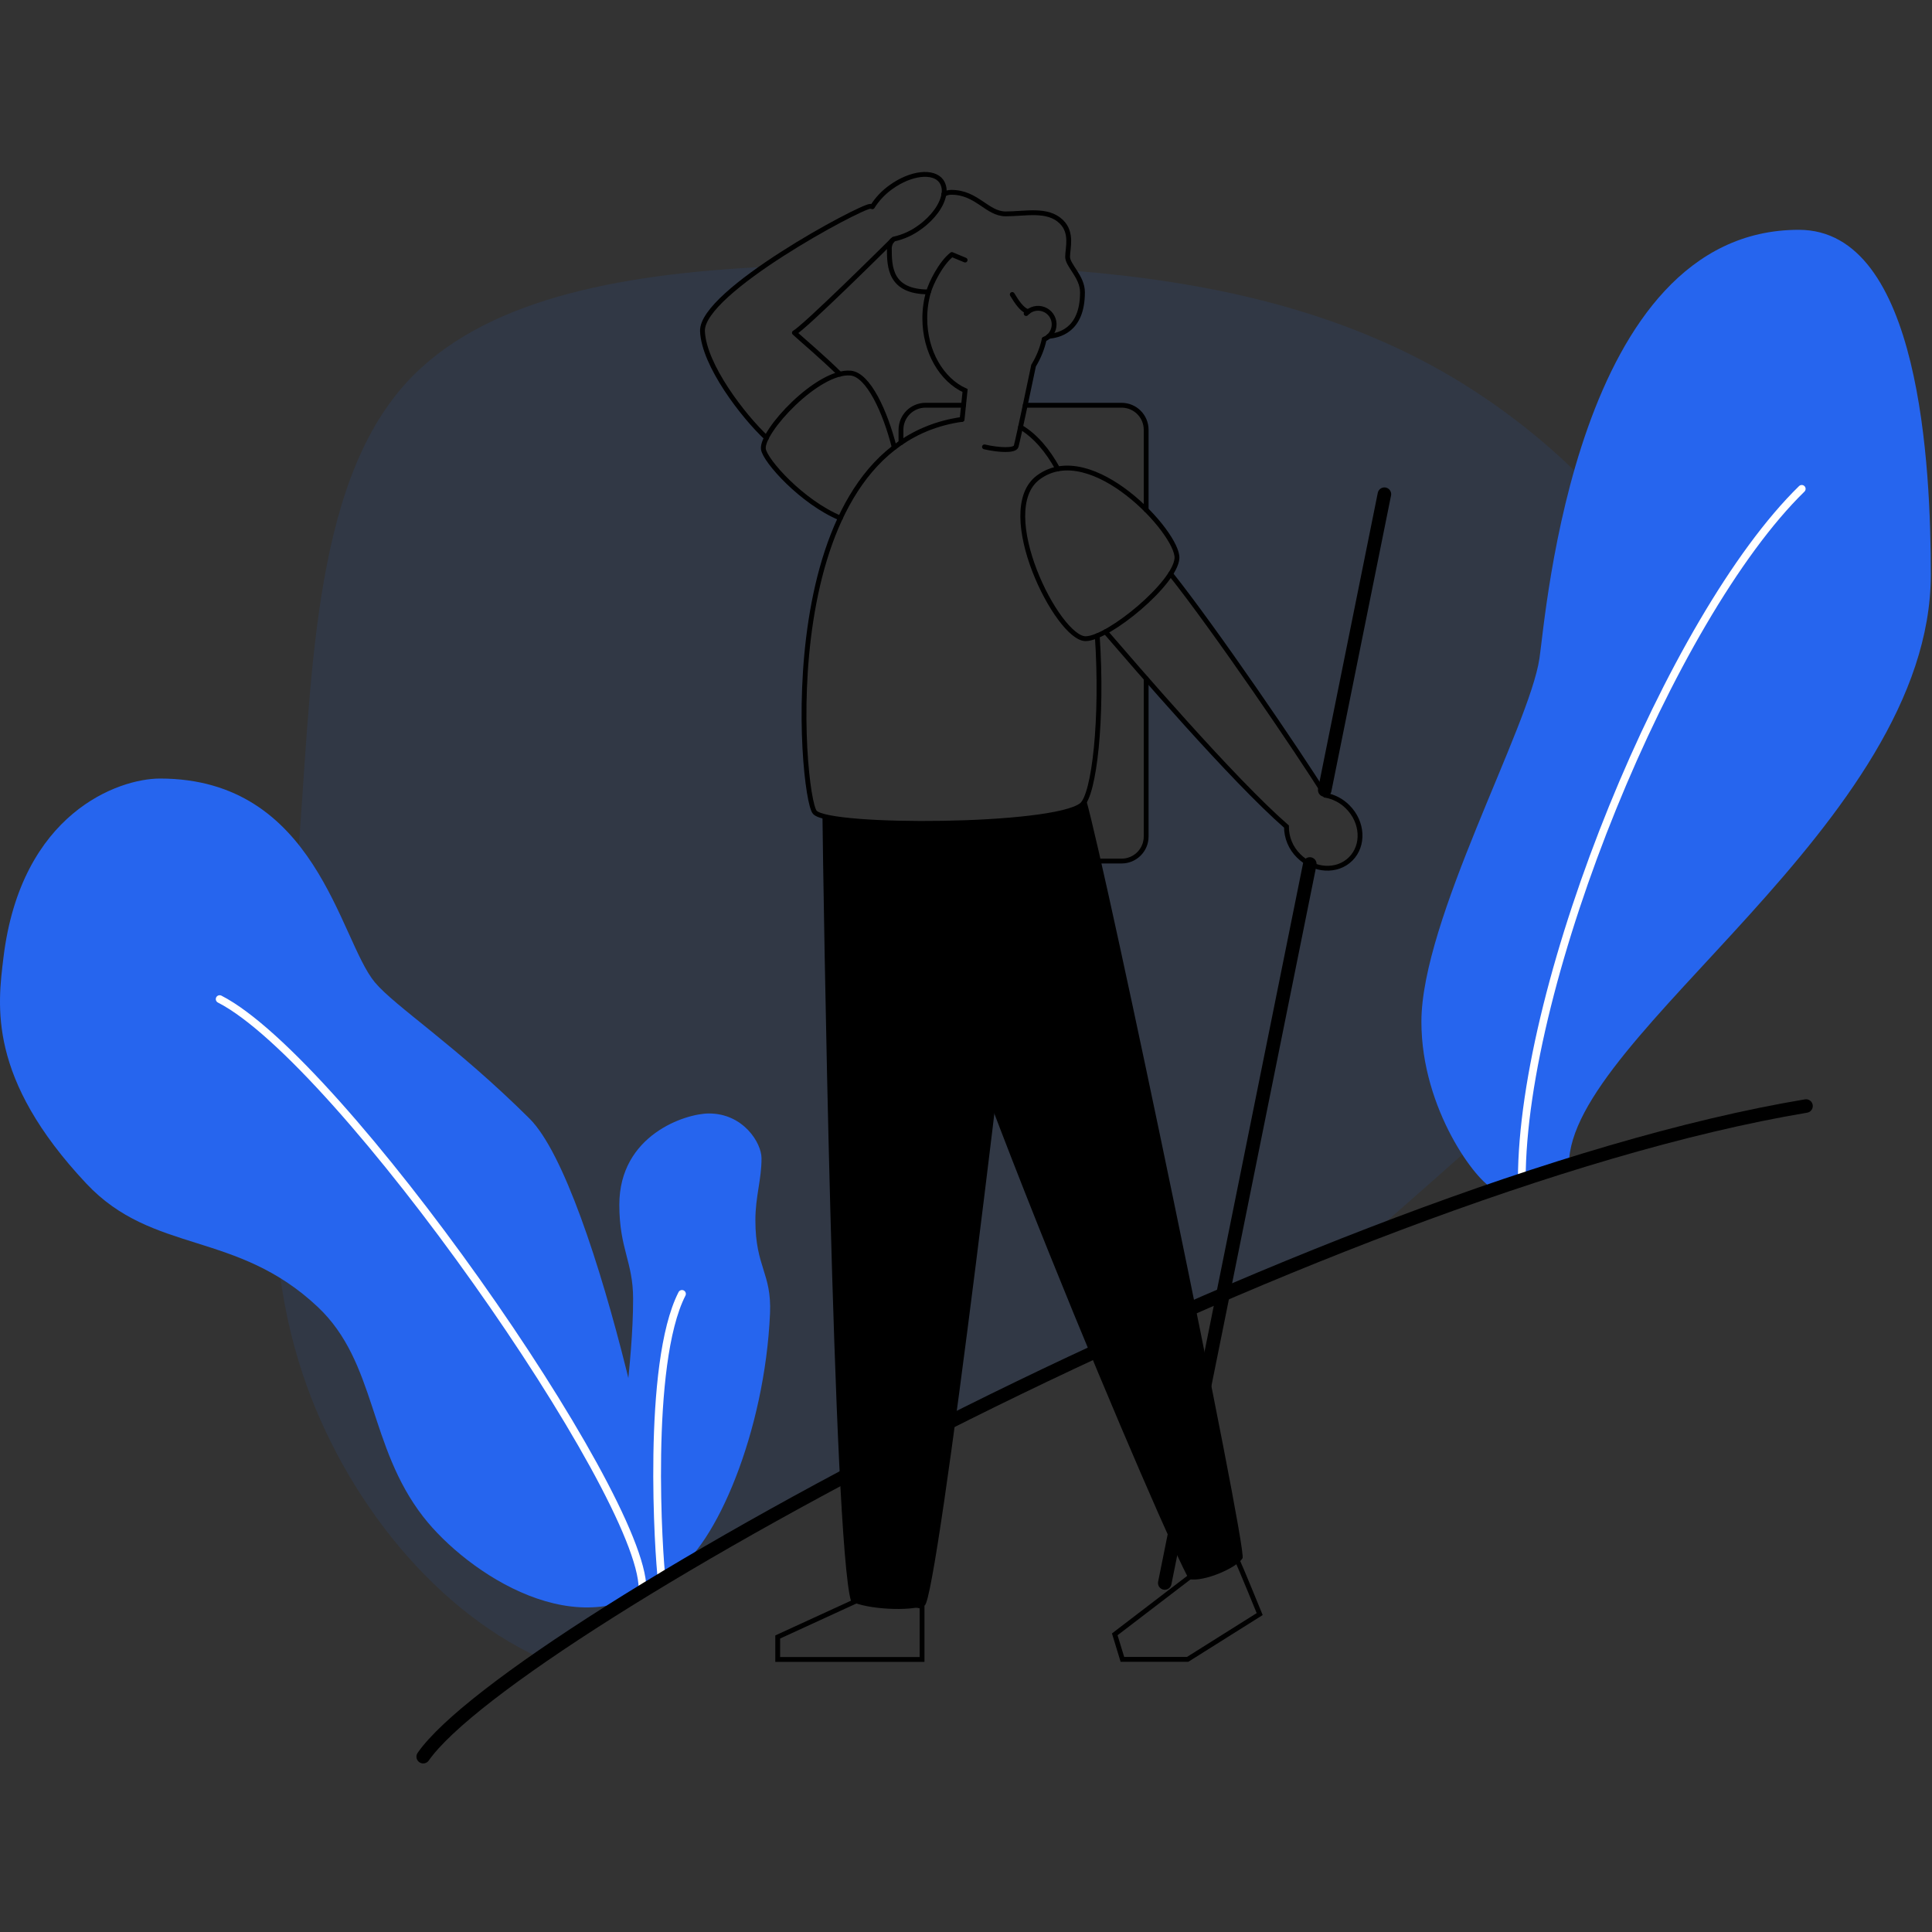 <?xml version="1.0" encoding="UTF-8"?>
<svg width="1000px" height="1000px" viewBox="0 0 1000 1000" version="1.1" xmlns="http://www.w3.org/2000/svg" xmlns:xlink="http://www.w3.org/1999/xlink">
    <rect x="0" y="0" width="1000" height="1000" fill="#333333" stroke="none"/>
    <!-- Generator: Sketch 57.1 (83088) - https://sketch.com -->
    <title>reward-empty-illustration</title>
    <desc>Created with Sketch.</desc>
    <g id="reward-empty-illustration" stroke="none" stroke-width="1" fill="none" fill-rule="evenodd">
        <g id="hiker-man-monochrome" transform="translate(0, 90)">
            <g id="vector">
                <path d="M746.804,102.41 C688.889,69.462 623.746,55.675 556.265,50.195 L560.286,59.41 L559.418,69.568 L556.159,77.048 L547.09,82.846 L540.741,84.963 L534.899,99.532 L530.529,120.355 L559.175,120.006 L586.688,120.767 L592.698,127.116 L593.64,138.987 L592.36,173.068 L599.915,181.701 L607.185,192.197 L609.143,198.958 L605.852,207.095 L614.053,217.274 L637.09,249.365 L662.984,286.217 L680.857,314.023 L686.254,321.101 L699.365,328.508 L703.894,337.808 L702.995,348.22 L698.095,355.721 L689.418,359.901 L678.836,358.843 L671.016,352.822 L665.81,338.443 L636.72,309.304 L593.249,261.236 L593.693,287.688 L593.693,328.561 L593.249,346.548 L588.032,353.193 L583.217,355.372 L566.614,355.658 L430.857,334.179 L426.815,332.634 C425.248,332.316 423.743,331.744 422.36,330.941 L422.36,330.941 L422.36,330.941 C422.148,330.801 421.953,330.638 421.778,330.455 C421.175,329.756 420.497,327.788 419.831,324.762 L419.831,324.762 C418.37,318.118 416.952,306.373 416.434,291.804 L416.212,289.687 L416.265,285.572 C416.159,279.223 416.265,272.356 416.519,265.257 L416.614,257.85 L417.386,251.639 C418.021,244.043 418.952,236.266 420.233,228.478 L420.233,228.415 L420.233,228.341 C421.365,221.516 422.772,214.681 424.466,207.973 L424.466,207.899 L424.466,207.899 C427.03,197.724 430.526,187.807 434.91,178.273 L434.91,178.273 C430.065,176.207 425.454,173.632 421.153,170.592 L421.153,170.592 L420.984,170.475 C420.021,169.798 419.058,169.11 418.127,168.359 L409.958,162.423 L404.032,155.535 C402.889,154.301 401.831,153.105 400.857,151.949 L400.857,151.949 L400.857,151.949 C399.374,150.193 398.02,148.333 396.804,146.383 L395.09,143.897 L395.27,143.04 C395.2,142.823 395.15,142.599 395.122,142.373 C395.095,140.428 395.596,138.512 396.571,136.829 L396.571,136.829 L377.524,113.869 L365.079,92.052 L363.577,81.397 L366.317,73.599 L378.762,60.363 L394.857,48.184 C318.783,52.014 249.45,65.473 210.582,107.806 C160.751,162.117 161.471,264.453 153.915,357.795 C146.36,451.138 130.36,535.666 154.635,614.799 C174.476,679.923 221.725,741.629 279.344,768.06 C370.529,704.957 544.423,612.323 710.804,548.321 C713.753,545.683 716.751,543.023 719.799,540.343 C788,480.086 879.016,404.911 889.947,322.71 C900.772,240.35 831.524,150.785 746.804,102.41 Z" id="Path" fill-opacity="0.1" fill="#2665EE" fill-rule="nonzero"></path>
                <path d="M480.593,61.093 C479.313,65.536 478.668,70.139 478.677,74.763 C478.677,91.978 487.365,106.632 499.524,112.144 L497.979,127.074" id="Path" stroke="#000000" stroke-width="2.5" stroke-linecap="round"></path>
                <path d="M509.556,141.305 C517.026,143.019 525.249,143.421 525.958,141.008 C527.016,137.22 532.921,109.097 534.974,99.246 C537.569,95.024 539.436,90.396 540.497,85.555" id="Path" stroke="#000000" stroke-width="2.5" stroke-linecap="round"></path>
                <path d="M773.46,525.509 C764.624,522.483 735.714,484.244 735.714,438.864 C735.714,386.194 791.534,286.344 796.825,250.761 C800.201,228.15 815.429,28.949 931.069,28.949 C994.127,28.949 999.386,152.224 999.386,207.359 C999.386,336.158 812.085,445.868 812.085,512.77 C799.528,517.927 786.621,522.184 773.46,525.509 Z" id="Path" fill="#2665EE" fill-rule="nonzero"></path>
                <path d="M787.683,520.726 C787.683,417.438 864.772,229.251 932.582,163.027" id="Path" stroke="#FFFFFF" stroke-width="4" stroke-linecap="round"></path>
                <path d="M342.519,727.589 C336.614,725.832 320.561,705.369 320.561,679.002 C320.561,653.609 327.693,616.577 327.693,582.221 C327.693,563.113 320.561,556.341 320.561,533.603 C320.561,497.364 354.91,486.329 366.952,486.329 C384.677,486.329 394.159,501.491 394.159,509.522 C394.159,520.726 390.984,529.233 390.984,541.634 C390.984,565.874 399.45,568.911 398.561,589.797 C395.915,650.858 370.561,710.554 348.275,724.097 L342.519,727.589 Z" id="Path" fill="#2665EE" fill-rule="nonzero"></path>
                <path d="M342.519,727.589 C349.757,721.346 309.228,523.911 274.074,488.974 C235.831,450.958 204.392,430.886 194.011,418.433 C175.598,396.33 163.873,312.975 82.825,312.975 C61.386,312.975 10.868,330.698 1.778,405.704 C-1.196,430.325 -6.603,467.993 44.646,522.578 C79.164,559.356 122.339,546.691 164.54,586.538 C194.921,615.222 190.667,658.486 219.037,695.043 C241.735,724.245 300.667,763.637 342.519,727.589 Z" id="Path" fill="#2665EE" fill-rule="nonzero"></path>
                <path d="M332.571,732.297 C332.571,682.748 176.243,459.115 113.693,427.13" id="Path" stroke="#FFFFFF" stroke-width="4" stroke-linecap="round"></path>
                <path d="M342.519,727.589 C340.963,715.844 334.402,616.069 352.995,579.714" id="Path" stroke="#FFFFFF" stroke-width="4" stroke-linecap="round"></path>
                <path d="M219.048,819.249 C265.82,752.453 683.735,524.567 934.794,482.477" id="Path" stroke="#000000" stroke-width="7" stroke-linecap="round"></path>
                <path d="M466.339,139.114 L466.339,132.449 C466.339,125.436 472.024,119.752 479.037,119.752 L498.73,119.752" id="Path" stroke="#000000" stroke-width="2.5" stroke-linecap="round"></path>
                <path d="M593.249,261.236 L593.249,342.982 C593.249,349.994 587.563,355.679 580.55,355.679 L562.466,355.679" id="Path" stroke="#000000" stroke-width="2.5" stroke-linecap="round"></path>
                <path d="M530.667,119.752 L580.55,119.752 C587.563,119.752 593.249,125.436 593.249,132.449 L593.249,173.851" id="Path" stroke="#000000" stroke-width="2.5" stroke-linecap="round"></path>
                <polygon id="Path" stroke="#000000" stroke-width="2.5" stroke-linecap="round" points="477.249 741.428 477.249 768.938 402.54 768.938 402.54 757.299 448.825 736.043"></polygon>
                <path d="M639.312,715.051 C643.09,723.515 652.011,745.449 652.011,745.449 L614.73,768.885 L580.952,768.885 L576.995,755.934 L619.429,723.462 L639.312,715.051 Z" id="Path" stroke="#000000" stroke-width="2.5" stroke-linecap="round"></path>
                <path d="M488.529,10.581 C489.04,8.235 488.574,5.783 487.238,3.788 C483.111,-1.905 471.46,-0.571 461.217,6.803 C457.34,9.538 454.045,13.016 451.524,17.035 C451.19,16.886 450.831,16.804 450.466,16.791 C445.492,16.791 362.815,61.008 363.598,81.407 C364.275,98.929 384.762,125.497 396.73,136.649" id="Path" stroke="#000000" stroke-width="2.5" stroke-linecap="round" stroke-linejoin="round"></path>
                <path d="M434.741,103.69 C426.275,95.226 414.138,85.037 411.175,82.243 C416.36,79.535 457.862,38.418 462.55,33.763 C467.49,32.7 472.142,30.585 476.19,27.563 C483.132,22.558 487.64,16.061 488.54,10.634" id="Path" stroke="#000000" stroke-width="2.5" stroke-linecap="round" stroke-linejoin="round"></path>
                <path d="M462.878,141.622 C458.201,123.032 449.418,103.965 440.307,103.119 C423.376,101.553 393.937,133.38 395.122,142.415 C395.905,148.404 415.111,169.925 434.963,178.157" id="Path" stroke="#000000" stroke-width="2.5" stroke-linecap="round"></path>
                <path d="M528.243,131.052 C535.905,135.612 542.275,143.156 547.513,152.7" id="Path" stroke="#000000" stroke-width="2.5" stroke-linecap="round"></path>
                <path d="M567.937,239.059 C570.857,281.826 566.381,321.588 559.831,326.72 C545.016,338.358 429.143,338.887 421.735,330.423 C414.614,322.286 398.212,141.114 497.926,127.074" id="Path" stroke="#000000" stroke-width="2.5" stroke-linecap="round"></path>
                <path d="M523.937,62.426 C526.37,66.478 528.995,70.234 531.693,71.144 C531.855,71.195 532.014,71.255 532.169,71.324" id="Path" stroke="#000000" stroke-width="2.5" stroke-linecap="round" stroke-linejoin="round"></path>
                <path d="M461.757,34.482 C460.85,35.625 460.344,37.034 460.317,38.492 C460.317,48.142 460.571,61.093 480.614,61.093 C481.947,56.458 486.963,46.28 492.677,41.751 C493.735,42.196 496.36,43.307 499.545,44.608" id="Path" stroke="#000000" stroke-width="2.5" stroke-linecap="round" stroke-linejoin="round"></path>
                <path d="M542.783,84.106 C547.302,83.608 560.286,81.714 560.286,61.273 C560.286,53.221 552.593,47.412 552.593,42.947 C552.593,38.482 555.228,30.483 549.333,24.759 C542.169,17.807 530.751,20.706 520.529,20.706 C510.921,20.706 505.619,9.544 492.508,9.544 C491.11,9.5 489.73,9.868 488.54,10.602" id="Path" stroke="#000000" stroke-width="2.5" stroke-linecap="round" stroke-linejoin="round"></path>
                <path d="M531.122,72.308 C533.411,69.78 537.011,68.902 540.207,70.095 C543.403,71.287 545.549,74.307 545.622,77.717 C545.695,81.127 543.681,84.237 540.54,85.566" id="Path" stroke="#000000" stroke-width="2.5" stroke-linecap="round"></path>
                <path d="M677.958,357.192 L602.878,729.356" id="Path" stroke="#000000" stroke-width="7" stroke-linecap="round"></path>
                <path d="M716.571,165.788 L685.683,318.922" id="Path" stroke="#000000" stroke-width="7" stroke-linecap="round"></path>
                <path d="M572.19,237.006 C587.005,254.147 637.714,313.272 665.873,337.829 C665.837,343.549 668.129,349.038 672.222,353.034 C680.063,360.885 692.106,361.562 699.111,354.568 C706.116,347.574 705.46,335.523 697.587,327.672 C694.434,324.484 690.365,322.357 685.947,321.588 C672.508,299.898 628.392,235.229 605.926,207.053" id="Path" stroke="#000000" stroke-width="2.5" stroke-linecap="round"></path>
                <path d="M537.429,157.123 C564.804,136.776 609.937,185.976 609.196,198.916 C608.455,211.856 573.767,240.551 561.905,240.583 C547.418,240.604 514.127,174.443 537.429,157.123 Z" id="Path" stroke="#000000" stroke-width="2.5" stroke-linecap="round"></path>
                <path d="M562.053,323.493 C561.557,324.718 560.798,325.819 559.831,326.72 C550.593,333.978 501.989,336.919 464.952,336.041 C482.751,424.347 605.693,712.077 615.46,727.356 C623.058,728.985 640.434,721.388 643.143,716.5 C645.767,711.781 572.804,360.61 562.053,323.493 Z" id="Path" fill="#000000" fill-rule="nonzero"></path>
                <path d="M425.704,332.338 C426.011,362.768 431.259,708.046 440.519,738.836 C448.984,743.068 471.206,744.126 478.614,740.952 C485.312,738.085 524.614,409.386 532.063,333.513 C497.111,337.523 441.503,336.941 425.704,332.338 Z" id="Path" fill="#000000" fill-rule="nonzero"></path>
            </g>
        </g>
    </g>
</svg>